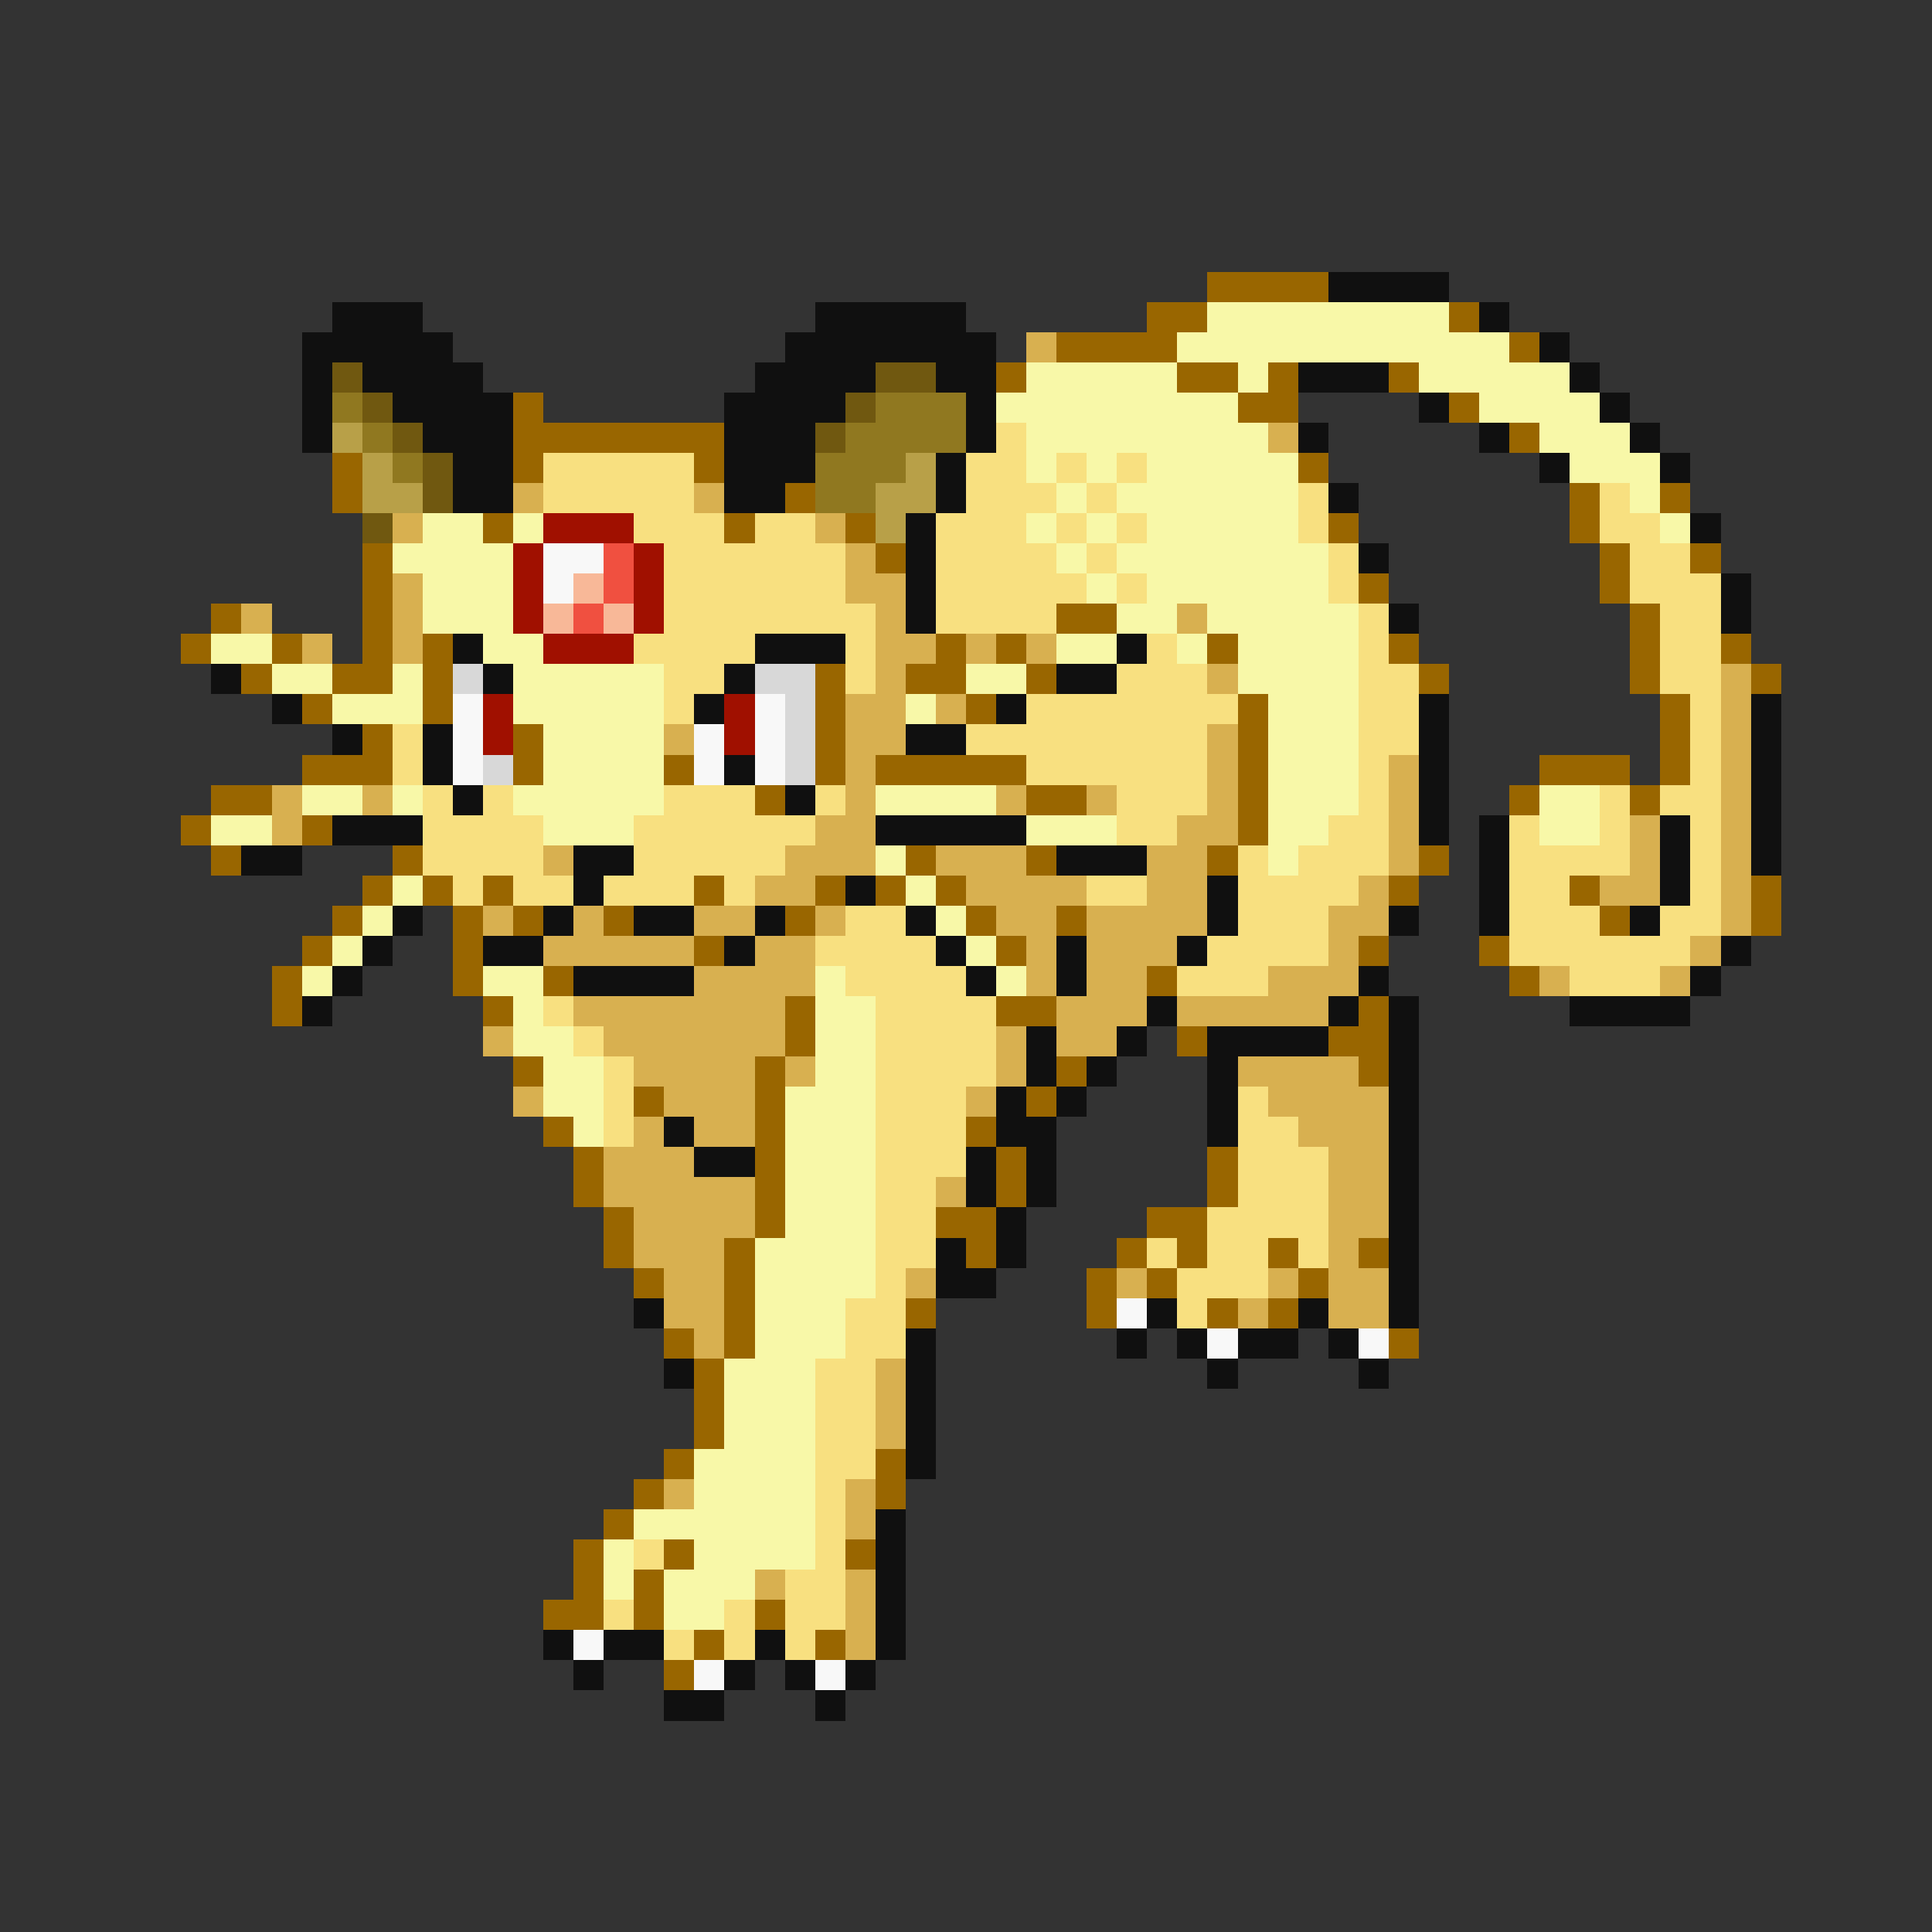 <svg xmlns="http://www.w3.org/2000/svg" viewBox="0 -0.5 64 64" shape-rendering="crispEdges">
<rect x="0" y="-0.5" width="64" height="64" fill="#333333" stroke="none"/>
<path stroke="#996600" d="M40 9h4M38 10h2M48 10h1M35 11h4M50 11h1M33 12h1M39 12h2M42 12h1M46 12h1M17 13h1M41 13h2M48 13h1M17 14h7M50 14h1M11 15h1M17 15h1M23 15h1M43 15h1M11 16h1M26 16h1M52 16h1M55 16h1M16 17h1M24 17h1M28 17h1M44 17h1M52 17h1M12 18h1M29 18h1M53 18h1M56 18h1M12 19h1M45 19h1M53 19h1M7 20h1M12 20h1M35 20h2M54 20h1M6 21h1M9 21h1M12 21h1M14 21h1M31 21h1M33 21h1M40 21h1M46 21h1M54 21h1M57 21h1M8 22h1M11 22h2M14 22h1M27 22h1M30 22h2M34 22h1M47 22h1M54 22h1M58 22h1M10 23h1M14 23h1M27 23h1M32 23h1M41 23h1M55 23h1M12 24h1M17 24h1M27 24h1M41 24h1M55 24h1M10 25h3M17 25h1M22 25h1M27 25h1M29 25h5M41 25h1M51 25h3M55 25h1M7 26h2M25 26h1M34 26h2M41 26h1M50 26h1M54 26h1M6 27h1M10 27h1M41 27h1M7 28h1M13 28h1M30 28h1M34 28h1M40 28h1M47 28h1M12 29h1M14 29h1M16 29h1M23 29h1M27 29h1M29 29h1M31 29h1M46 29h1M52 29h1M58 29h1M11 30h1M15 30h1M17 30h1M20 30h1M26 30h1M32 30h1M35 30h1M53 30h1M58 30h1M10 31h1M15 31h1M23 31h1M33 31h1M45 31h1M49 31h1M9 32h1M15 32h1M18 32h1M38 32h1M50 32h1M9 33h1M16 33h1M26 33h1M33 33h2M45 33h1M26 34h1M39 34h1M44 34h2M17 35h1M25 35h1M35 35h1M45 35h1M21 36h1M25 36h1M34 36h1M18 37h1M25 37h1M32 37h1M19 38h1M25 38h1M33 38h1M40 38h1M19 39h1M25 39h1M33 39h1M40 39h1M20 40h1M25 40h1M31 40h2M38 40h2M20 41h1M24 41h1M32 41h1M37 41h1M39 41h1M42 41h1M45 41h1M21 42h1M24 42h1M36 42h1M38 42h1M43 42h1M24 43h1M30 43h1M36 43h1M40 43h1M42 43h1M22 44h1M24 44h1M46 44h1M23 45h1M23 46h1M23 47h1M22 48h1M29 48h1M21 49h1M29 49h1M20 50h1M19 51h1M22 51h1M28 51h1M19 52h1M21 52h1M18 53h2M21 53h1M25 53h1M23 54h1M27 54h1M22 55h1" />
<path stroke="#101010" d="M44 9h4M11 10h3M27 10h5M49 10h1M10 11h5M26 11h7M51 11h1M10 12h1M12 12h4M25 12h4M31 12h2M43 12h3M52 12h1M10 13h1M13 13h4M24 13h4M32 13h1M47 13h1M53 13h1M10 14h1M14 14h3M24 14h3M32 14h1M43 14h1M49 14h1M54 14h1M15 15h2M24 15h3M31 15h1M51 15h1M55 15h1M15 16h2M24 16h2M31 16h1M44 16h1M30 17h1M56 17h1M30 18h1M45 18h1M30 19h1M57 19h1M30 20h1M46 20h1M57 20h1M15 21h1M25 21h3M37 21h1M7 22h1M16 22h1M24 22h1M35 22h2M9 23h1M23 23h1M33 23h1M47 23h1M58 23h1M11 24h1M14 24h1M30 24h2M47 24h1M58 24h1M14 25h1M24 25h1M47 25h1M58 25h1M15 26h1M26 26h1M47 26h1M58 26h1M11 27h3M29 27h5M47 27h1M49 27h1M55 27h1M58 27h1M8 28h2M19 28h2M35 28h3M49 28h1M55 28h1M58 28h1M19 29h1M28 29h1M40 29h1M49 29h1M55 29h1M13 30h1M18 30h1M21 30h2M25 30h1M30 30h1M40 30h1M46 30h1M49 30h1M54 30h1M12 31h1M16 31h2M24 31h1M31 31h1M35 31h1M39 31h1M57 31h1M11 32h1M19 32h4M32 32h1M35 32h1M45 32h1M56 32h1M10 33h1M38 33h1M44 33h1M46 33h1M52 33h4M34 34h1M37 34h1M40 34h4M46 34h1M34 35h1M36 35h1M40 35h1M46 35h1M33 36h1M35 36h1M40 36h1M46 36h1M22 37h1M33 37h2M40 37h1M46 37h1M23 38h2M32 38h1M34 38h1M46 38h1M32 39h1M34 39h1M46 39h1M33 40h1M46 40h1M31 41h1M33 41h1M46 41h1M31 42h2M46 42h1M21 43h1M38 43h1M43 43h1M46 43h1M30 44h1M37 44h1M39 44h1M41 44h2M44 44h1M22 45h1M30 45h1M40 45h1M45 45h1M30 46h1M30 47h1M30 48h1M29 50h1M29 51h1M29 52h1M29 53h1M18 54h1M20 54h2M25 54h1M29 54h1M19 55h1M24 55h1M26 55h1M28 55h1M22 56h2M27 56h1" />
<path stroke="#f8f8a8" d="M40 10h8M39 11h11M34 12h5M41 12h1M47 12h5M33 13h8M49 13h4M34 14h8M51 14h3M34 15h1M36 15h1M38 15h5M52 15h3M35 16h1M37 16h6M54 16h1M14 17h2M17 17h1M34 17h1M36 17h1M38 17h5M55 17h1M13 18h4M35 18h1M37 18h7M14 19h3M36 19h1M38 19h6M14 20h3M37 20h2M40 20h5M7 21h2M16 21h2M35 21h2M39 21h1M41 21h4M9 22h2M13 22h1M17 22h5M32 22h2M41 22h4M11 23h3M17 23h5M30 23h1M42 23h3M18 24h4M42 24h3M18 25h4M42 25h3M10 26h2M13 26h1M17 26h5M29 26h4M42 26h3M51 26h2M7 27h2M18 27h3M34 27h3M42 27h2M51 27h2M29 28h1M42 28h1M13 29h1M30 29h1M12 30h1M31 30h1M11 31h1M32 31h1M10 32h1M16 32h2M27 32h1M33 32h1M17 33h1M27 33h2M17 34h2M27 34h2M18 35h2M27 35h2M18 36h2M26 36h3M19 37h1M26 37h3M26 38h3M26 39h3M26 40h3M25 41h4M25 42h4M25 43h3M25 44h3M24 45h3M24 46h3M24 47h3M23 48h4M23 49h4M21 50h6M20 51h1M23 51h4M20 52h1M22 52h3M22 53h2" />
<path stroke="#d8b050" d="M34 11h1M42 14h1M17 16h1M23 16h1M13 17h1M27 17h1M28 18h1M13 19h1M28 19h2M8 20h1M13 20h1M29 20h1M39 20h1M10 21h1M13 21h1M29 21h2M32 21h1M34 21h1M29 22h1M40 22h1M57 22h1M28 23h2M31 23h1M57 23h1M22 24h1M28 24h2M40 24h1M57 24h1M28 25h1M40 25h1M46 25h1M57 25h1M9 26h1M12 26h1M28 26h1M33 26h1M36 26h1M40 26h1M46 26h1M57 26h1M9 27h1M27 27h2M39 27h2M46 27h1M54 27h1M57 27h1M18 28h1M26 28h3M31 28h3M38 28h2M46 28h1M54 28h1M57 28h1M25 29h2M32 29h4M38 29h2M45 29h1M53 29h2M57 29h1M16 30h1M19 30h1M23 30h2M27 30h1M33 30h2M36 30h4M44 30h2M57 30h1M18 31h5M25 31h2M34 31h1M36 31h3M44 31h1M56 31h1M23 32h4M34 32h1M36 32h2M42 32h3M51 32h1M55 32h1M19 33h7M35 33h3M39 33h5M16 34h1M20 34h6M33 34h1M35 34h2M21 35h4M26 35h1M33 35h1M41 35h4M17 36h1M22 36h3M32 36h1M42 36h4M21 37h1M23 37h2M43 37h3M20 38h3M44 38h2M20 39h5M31 39h1M44 39h2M21 40h4M44 40h2M21 41h3M44 41h1M22 42h2M30 42h1M37 42h1M42 42h1M44 42h2M22 43h2M41 43h1M44 43h2M23 44h1M29 45h1M29 46h1M29 47h1M22 49h1M28 49h1M28 50h1M25 52h1M28 52h1M28 53h1M28 54h1" />
<path stroke="#705810" d="M11 12h1M29 12h2M12 13h1M28 13h1M13 14h1M27 14h1M14 15h1M14 16h1M12 17h1" />
<path stroke="#907820" d="M11 13h1M29 13h3M12 14h1M28 14h4M13 15h1M27 15h3M27 16h2" />
<path stroke="#b8a048" d="M11 14h1M12 15h1M30 15h1M12 16h2M29 16h2M29 17h1" />
<path stroke="#f8e080" d="M33 14h1M18 15h5M32 15h2M35 15h1M37 15h1M18 16h5M32 16h3M36 16h1M43 16h1M53 16h1M21 17h3M25 17h2M31 17h3M35 17h1M37 17h1M43 17h1M53 17h2M22 18h6M31 18h4M36 18h1M44 18h1M54 18h2M22 19h6M31 19h5M37 19h1M44 19h1M54 19h3M22 20h7M31 20h4M45 20h1M55 20h2M21 21h4M28 21h1M38 21h1M45 21h1M55 21h2M22 22h2M28 22h1M37 22h3M45 22h2M55 22h2M22 23h1M34 23h7M45 23h2M56 23h1M13 24h1M32 24h8M45 24h2M56 24h1M13 25h1M34 25h6M45 25h1M56 25h1M14 26h1M16 26h1M22 26h3M27 26h1M37 26h3M45 26h1M53 26h1M55 26h2M14 27h4M21 27h6M37 27h2M44 27h2M50 27h1M53 27h1M56 27h1M14 28h4M21 28h5M41 28h1M43 28h3M50 28h4M56 28h1M15 29h1M17 29h2M20 29h3M24 29h1M36 29h2M41 29h4M50 29h2M56 29h1M28 30h2M41 30h3M50 30h3M55 30h2M27 31h4M40 31h4M50 31h6M28 32h4M39 32h3M52 32h3M18 33h1M29 33h4M19 34h1M29 34h4M20 35h1M29 35h4M20 36h1M29 36h3M41 36h1M20 37h1M29 37h3M41 37h2M29 38h3M41 38h3M29 39h2M41 39h3M29 40h2M40 40h4M29 41h2M38 41h1M40 41h2M43 41h1M29 42h1M39 42h3M28 43h2M39 43h1M28 44h2M27 45h2M27 46h2M27 47h2M27 48h2M27 49h1M27 50h1M21 51h1M27 51h1M26 52h2M20 53h1M24 53h1M26 53h2M22 54h1M24 54h1M26 54h1" />
<path stroke="#a01000" d="M18 17h3M17 18h1M21 18h1M17 19h1M21 19h1M17 20h1M21 20h1M18 21h3M16 23h1M24 23h1M16 24h1M24 24h1" />
<path stroke="#f8f8f8" d="M18 18h2M18 19h1M15 23h1M25 23h1M15 24h1M23 24h1M25 24h1M15 25h1M23 25h1M25 25h1M37 43h1M40 44h1M45 44h1M19 54h1M23 55h1M27 55h1" />
<path stroke="#f05040" d="M20 18h1M20 19h1M19 20h1" />
<path stroke="#f8b898" d="M19 19h1M18 20h1M20 20h1" />
<path stroke="#d8d8d8" d="M15 22h1M25 22h2M26 23h1M26 24h1M16 25h1M26 25h1" />
</svg>